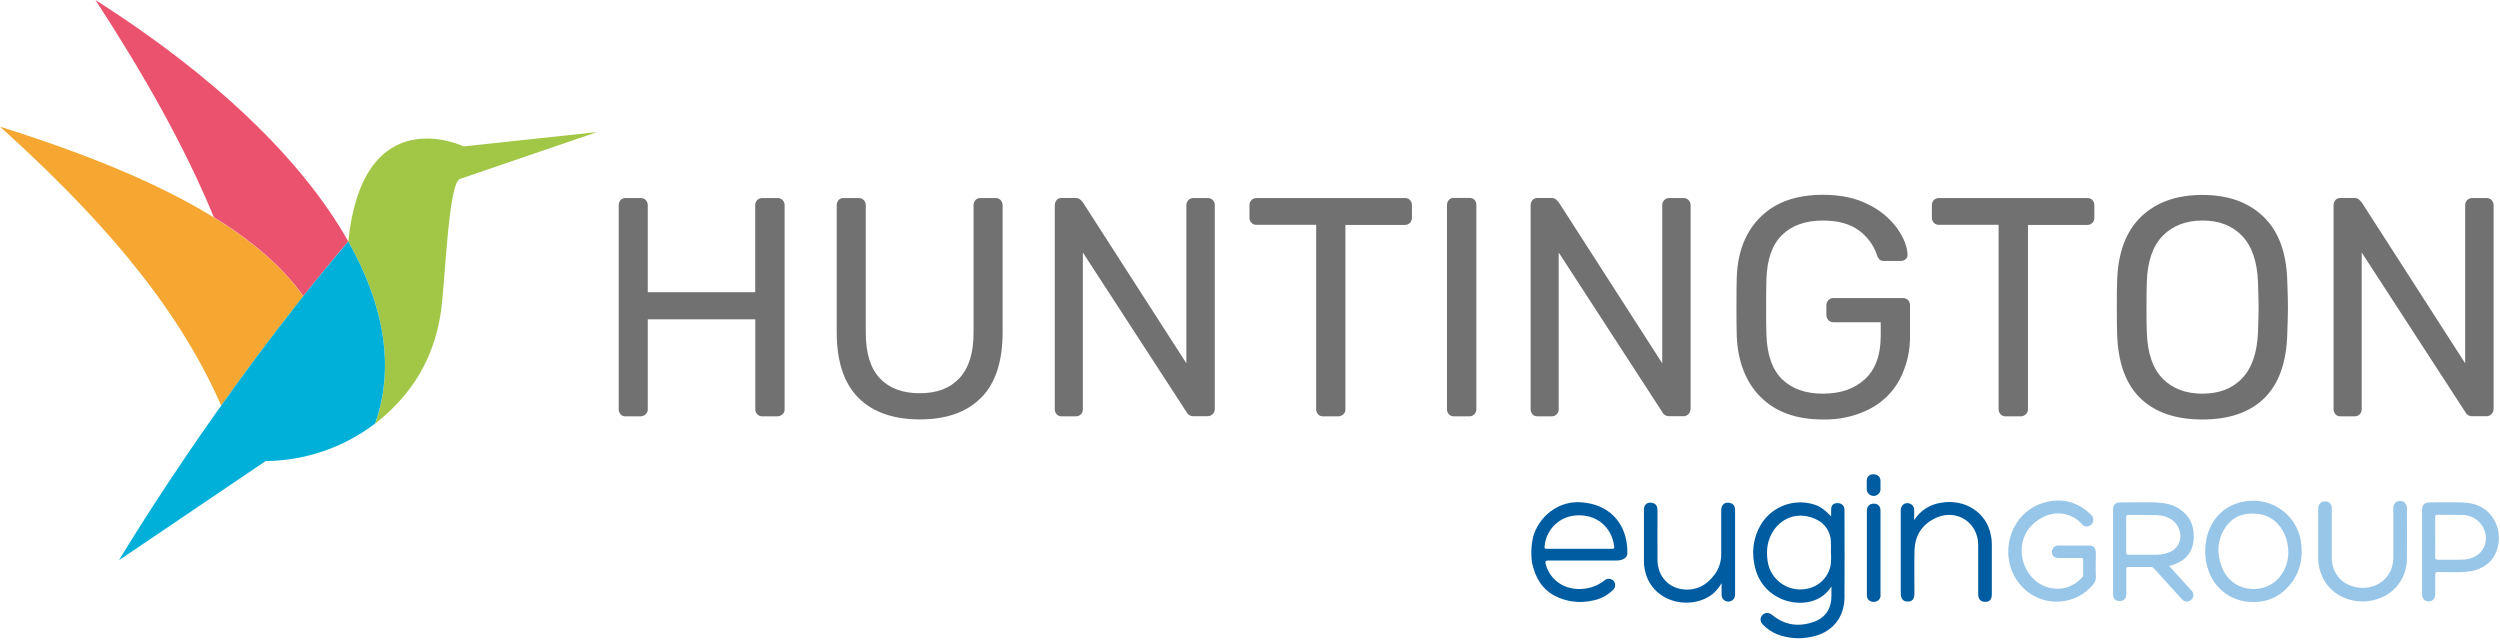 <svg width="572" height="147" viewBox="0 0 572 147" fill="none" xmlns="http://www.w3.org/2000/svg">
<g clip-path="url(#clip0_4703_46)">
<path d="M179.03 94.8C179.37 94.5 179.55 94.06 179.52 93.6V47.02C179.54 46.56 179.38 46.11 179.06 45.77C178.73 45.45 178.28 45.28 177.82 45.31H174.42C173.98 45.3 173.56 45.47 173.25 45.77C172.93 46.1 172.76 46.56 172.79 47.02V66.85H148.21V47.02C148.23 46.56 148.06 46.11 147.75 45.77C147.42 45.45 146.97 45.28 146.51 45.31H143.12C142.69 45.29 142.28 45.46 141.99 45.77C141.69 46.12 141.55 46.56 141.56 47.02V93.58C141.53 94.02 141.69 94.45 141.99 94.78V94.8C142.28 95.11 142.69 95.29 143.12 95.26H146.51C146.95 95.27 147.39 95.1 147.71 94.8C148.04 94.5 148.23 94.06 148.21 93.6V73.06H172.81V93.6C172.79 94.04 172.96 94.48 173.27 94.8C173.58 95.11 174 95.28 174.44 95.26H177.83C178.27 95.27 178.71 95.1 179.03 94.8ZM224.49 91C227.76 87.7 229.4 82.69 229.4 75.98V47.02C229.42 46.56 229.25 46.11 228.94 45.77C228.63 45.46 228.21 45.29 227.77 45.31H224.38C223.93 45.28 223.49 45.45 223.18 45.77C222.88 46.12 222.74 46.56 222.75 47.02V76.13C222.75 80.74 221.68 84.2 219.53 86.51C217.39 88.82 214.41 89.97 210.45 89.97C206.49 89.97 203.45 88.83 201.3 86.55C199.16 84.27 198.09 80.79 198.09 76.13V47.02C198.11 46.56 197.94 46.11 197.63 45.77C197.3 45.45 196.85 45.28 196.39 45.31H193C192.57 45.29 192.16 45.46 191.87 45.77C191.58 46.12 191.43 46.56 191.44 47.02V75.98C191.44 82.69 193.09 87.69 196.39 91C199.69 94.3 204.38 95.96 210.45 95.96C216.52 95.96 221.2 94.31 224.47 91M277.49 94.73C277.79 94.41 277.96 93.97 277.94 93.53V47.02C277.97 46.56 277.8 46.11 277.49 45.77C277.16 45.45 276.71 45.28 276.25 45.31H273.07C272.63 45.3 272.21 45.47 271.9 45.77C271.58 46.1 271.42 46.56 271.44 47.02V83.12L247.76 46.3C247.55 46.04 247.32 45.8 247.06 45.58C246.75 45.37 246.38 45.27 246 45.3H242.89C242.46 45.28 242.05 45.45 241.76 45.76C241.47 46.11 241.32 46.55 241.33 47.01V93.57C241.3 94.01 241.46 94.44 241.76 94.77V94.79C242.05 95.1 242.46 95.28 242.89 95.25H246.14C246.58 95.27 247 95.1 247.31 94.79C247.62 94.47 247.79 94.03 247.76 93.59V57.78L271.44 94.22C271.74 94.87 272.42 95.27 273.13 95.22H276.31C276.75 95.23 277.18 95.05 277.48 94.72M322.59 51C322.9 50.68 323.07 50.24 323.05 49.8V47.02C323.07 46.56 322.92 46.12 322.62 45.77C322.31 45.45 321.87 45.28 321.42 45.31H287.5C287.07 45.3 286.64 45.47 286.33 45.77C286.01 46.1 285.85 46.56 285.88 47.02V49.78C285.85 50.22 286.02 50.66 286.33 50.98C286.64 51.29 287.06 51.46 287.5 51.44H301.14V93.58C301.11 94.02 301.28 94.46 301.59 94.78L301.57 94.8C301.88 95.11 302.3 95.28 302.74 95.26H306.14C306.58 95.27 307.02 95.1 307.34 94.8C307.68 94.5 307.86 94.06 307.83 93.6V51.46H321.43C321.86 51.48 322.28 51.31 322.59 51ZM337.33 94.8C337.64 94.48 337.81 94.04 337.79 93.6V46.91C337.82 46.47 337.66 46.04 337.36 45.71C337.04 45.41 336.6 45.26 336.16 45.28H332.63C332.2 45.26 331.79 45.43 331.5 45.74C331.21 46.07 331.06 46.5 331.07 46.94V93.57C331.05 94.01 331.2 94.44 331.5 94.77V94.79C331.79 95.1 332.2 95.27 332.63 95.25H336.16C336.6 95.27 337.02 95.1 337.33 94.79M386.34 94.73C386.65 94.41 386.81 93.97 386.81 93.53V47.02C386.83 46.56 386.66 46.11 386.34 45.77C386.01 45.45 385.56 45.28 385.1 45.31H381.95C381.52 45.3 381.09 45.47 380.78 45.77C380.46 46.1 380.3 46.56 380.32 47.02V83.12L356.65 46.3C356.43 46.04 356.2 45.8 355.94 45.58C355.63 45.37 355.26 45.27 354.88 45.3H351.77C351.34 45.28 350.93 45.45 350.64 45.76C350.35 46.11 350.2 46.55 350.21 47.01V93.57C350.19 94.01 350.34 94.44 350.64 94.77L350.62 94.79C350.91 95.1 351.32 95.27 351.75 95.25H355C355.44 95.27 355.86 95.1 356.17 94.79C356.48 94.47 356.65 94.03 356.63 93.59V57.77L380.3 94.23C380.6 94.88 381.28 95.28 381.99 95.23H385.17C385.61 95.24 386.04 95.06 386.34 94.73ZM434.64 86.85C436.27 83.71 437.08 80.22 437.01 76.68V69.9C437.03 69.44 436.86 68.99 436.55 68.65C436.22 68.33 435.77 68.16 435.32 68.19H419.49C419.05 68.18 418.63 68.36 418.32 68.69C418.02 69.01 417.86 69.45 417.87 69.89V72.03C417.87 72.47 418.03 72.91 418.32 73.23C418.61 73.56 419.04 73.74 419.49 73.73H430.31V76.8C430.31 81.22 429.11 84.53 426.7 86.75C424.3 88.97 421.1 90.07 417.09 90.07C413.13 90.07 410.02 88.98 407.76 86.78C405.5 84.58 404.3 81.18 404.16 76.57C404.09 75.15 404.09 73.07 404.09 70.22C404.09 67.37 404.11 65.25 404.16 63.87C404.3 59.31 405.5 55.93 407.76 53.74C410.02 51.55 413.13 50.46 417.09 50.46C420.52 50.46 423.25 51.21 425.29 52.7C427.22 54.1 428.68 56.07 429.45 58.34C429.56 58.74 429.77 59.1 430.05 59.41C430.32 59.62 430.66 59.72 431 59.7H434.96C435.34 59.7 435.7 59.56 435.99 59.31C436.28 59.08 436.45 58.71 436.45 58.34V58.19C436.36 56.39 435.58 54.42 434.12 52.3C432.42 49.99 430.19 48.12 427.62 46.85C424.74 45.33 421.23 44.57 417.09 44.57C410.97 44.57 406.2 46.26 402.78 49.67C399.36 53.07 397.56 57.68 397.37 63.49C397.32 64.92 397.3 67.15 397.3 70.2C397.3 73.25 397.33 75.48 397.37 76.91C397.62 82.77 399.43 87.41 402.81 90.83H402.84C406.23 94.26 410.99 95.98 417.11 95.98C420.81 96.07 424.47 95.25 427.77 93.58C430.68 92.08 433.08 89.74 434.64 86.86M478.73 51C479.04 50.68 479.21 50.24 479.19 49.8V47.02C479.21 46.56 479.06 46.12 478.76 45.77C478.45 45.45 478.01 45.28 477.56 45.31H443.64C443.21 45.3 442.78 45.47 442.47 45.77C442.15 46.1 441.99 46.56 442.01 47.02V49.78C441.99 50.22 442.16 50.66 442.47 50.98C442.78 51.29 443.2 51.46 443.64 51.44H457.28V93.58C457.26 94.02 457.43 94.46 457.74 94.78V94.8C458.04 95.11 458.47 95.28 458.91 95.26H462.3C462.74 95.27 463.18 95.1 463.5 94.8C463.83 94.5 464.02 94.06 464 93.6V51.46H477.57C478.01 51.48 478.43 51.31 478.74 51M516.77 70.27C516.77 71.23 516.72 73.12 516.63 75.98C516.44 80.74 515.22 84.27 512.96 86.58V86.61C510.7 88.92 507.73 90.07 503.91 90.07C500.09 90.07 497.05 88.91 494.8 86.61C492.54 84.3 491.34 80.77 491.19 76.01C491.12 74.58 491.12 72.73 491.12 70.3C491.12 67.87 491.14 65.98 491.19 64.59C491.33 59.84 492.54 56.29 494.83 53.96C497.12 51.63 500.14 50.46 503.91 50.46C507.68 50.44 510.69 51.59 512.96 53.93C515.22 56.27 516.45 59.81 516.63 64.56C516.72 67.32 516.77 69.31 516.77 70.27ZM523.33 76.36C523.43 73.51 523.48 71.54 523.48 70.29C523.48 69.04 523.43 67.04 523.33 64.28C523.15 57.81 521.34 52.91 517.89 49.59C514.45 46.26 509.79 44.6 503.9 44.6C498.02 44.6 493.34 46.26 489.88 49.59C486.41 52.93 484.59 57.82 484.4 64.29C484.33 65.69 484.33 67.68 484.33 70.3C484.33 72.92 484.35 74.94 484.4 76.37C484.59 82.94 486.35 87.84 489.7 91.1C493.05 94.35 497.78 95.98 503.9 95.98C510.02 95.98 514.74 94.36 518.07 91.1C521.39 87.84 523.15 82.93 523.33 76.37M570.54 93.53V47.02C570.56 46.56 570.4 46.11 570.08 45.77C569.75 45.45 569.3 45.28 568.84 45.31H565.66C565.23 45.3 564.8 45.47 564.49 45.77C564.17 46.1 564.01 46.56 564.03 47.02V83.12L540.36 46.3C540.14 46.04 539.91 45.8 539.65 45.58C539.34 45.37 538.97 45.27 538.59 45.3H535.48C535.05 45.28 534.64 45.45 534.35 45.76C534.06 46.11 533.91 46.55 533.92 47.01V93.57C533.9 94.01 534.05 94.44 534.35 94.77V94.79C534.64 95.1 535.05 95.27 535.48 95.25H538.73C539.17 95.27 539.59 95.1 539.9 94.79C540.21 94.47 540.38 94.03 540.36 93.59V57.77L564.03 94.23C564.33 94.88 565.01 95.28 565.72 95.23H568.9C569.34 95.24 569.77 95.06 570.07 94.73C570.38 94.41 570.54 93.97 570.53 93.53" fill="#717171"/>
<path d="M136.69 30.21L106.1 33.5C106.1 33.5 83.03 22.41 79.7 55.27C87.86 69.72 90.41 83.99 85.83 96.92C92.31 91.85 99.19 83.95 100.93 70.95C101.93 63.45 102.6 42.17 105.18 40.96L136.7 30.19L136.69 30.21Z" fill="#A2C746"/>
<path d="M0 28.98C21.2 48.14 39.96 68.49 50.61 92.8L50.65 92.73C56.19 84.92 62.5 76.43 69.4 67.77C64.73 61.12 57.74 55.16 48.92 49.75C36.04 41.78 19.22 35.03 0 28.98Z" fill="#F5A732"/>
<path d="M21.84 0C32.44 16.31 41.94 32.77 48.94 49.71C57.76 55.12 64.75 61.12 69.41 67.73C71.06 65.67 72.73 63.59 74.44 61.51C74.44 61.51 74.5 61.45 74.52 61.42C76.21 59.36 77.94 57.29 79.69 55.24C68.93 36.17 48.67 17.09 21.84 0Z" fill="#EB526E"/>
<path d="M27.25 128.16L60.78 105.49C69.83 105.41 78.62 102.4 85.82 96.91C90.4 83.98 87.85 69.71 79.69 55.26C49.6 90.53 27.24 128.16 27.24 128.16" fill="#00B0D8"/>
<path d="M479.53 131.93C479.46 130.13 479.53 128.32 479.53 126.51L479.51 126.49C479.51 125.29 479.03 124.82 477.8 124.81H471.01C470.24 124.75 469.56 125.34 469.5 126.11C469.5 126.18 469.5 126.26 469.5 126.33C469.5 127.2 470.04 127.67 471.01 127.67H476.13C476.51 127.67 476.64 127.76 476.63 128.16C476.6 129.26 476.63 130.36 476.63 131.46C476.64 131.71 476.55 131.95 476.38 132.12C474.42 134.24 472 135.09 469.18 134.54C465.43 133.82 462.69 130.19 462.56 126.31C462.41 123.54 463.68 120.88 465.94 119.26C469.38 116.62 473.7 116.94 476.38 119.95C476.61 120.25 476.96 120.44 477.34 120.46C477.96 120.5 478.54 120.16 478.79 119.59C479.09 118.99 478.96 118.27 478.47 117.82C475.38 114.71 471.59 113.84 467.52 115.05C459.27 117.54 456.77 128.38 462.9 134.51C467.16 138.74 474.05 138.71 478.28 134.45C478.34 134.39 478.4 134.33 478.46 134.26C479.07 133.61 479.58 132.95 479.55 131.92M495.47 126.64C494.7 126.85 493.92 126.94 493.13 126.93C491.12 126.93 489.1 126.91 487.08 126.93C486.56 126.93 486.47 126.76 486.47 126.3C486.5 124.99 486.47 123.69 486.47 122.38V118.4C486.47 117.99 486.54 117.81 487.01 117.82C489.07 117.85 491.13 117.79 493.19 117.85C495 117.9 496.7 118.38 497.89 119.86C499.49 121.86 499.44 125.62 495.47 126.64ZM501.92 123.11C502.02 120.98 501.49 119.05 499.94 117.49C498.17 115.7 495.92 115.05 493.49 114.99V114.96C490.68 114.89 487.87 114.94 485.06 114.96C484.04 114.96 483.47 115.52 483.47 116.53V135.95C483.47 136.96 484.02 137.52 484.98 137.52C485.94 137.52 486.49 136.96 486.49 135.95V130.29C486.49 129.86 486.61 129.73 487.05 129.73C488.74 129.75 490.43 129.73 492.11 129.73C492.42 129.73 492.71 129.87 492.9 130.12C494.98 132.44 497.07 134.75 499.17 137.05C499.82 137.77 500.67 137.83 501.32 137.26C501.93 136.77 502.03 135.89 501.55 135.27C501.51 135.21 501.45 135.16 501.4 135.11C500.57 134.18 499.72 133.27 498.89 132.34L496.32 129.48C497.5 129.23 498.61 128.73 499.58 128.02C501.18 126.76 501.85 125.05 501.94 123.09M523.57 126.56C523.53 128.75 522.69 130.85 521.2 132.45C517.7 136.15 510.61 135.55 508.38 129.81C507.17 126.71 507.25 123.58 509.14 120.72C510.84 118.15 513.38 117.28 516.38 117.54C520.48 117.9 523.6 121.49 523.57 126.56ZM522.79 135C526 132.01 527.07 128.23 526.46 123.99C525.51 117.34 518.89 113.01 512.06 115.09C507.44 116.49 504.54 120.73 504.55 126.21C504.55 127.09 504.63 127.96 504.82 128.82C505.41 131.57 506.68 133.9 508.96 135.62C510.63 136.87 512.63 137.6 514.71 137.71C517.79 137.93 520.53 137.11 522.78 135.01M550.7 127.85C550.76 123.97 550.7 120.09 550.7 116.21C550.72 115.81 550.58 115.42 550.31 115.13H550.3C549.86 114.65 549.17 114.49 548.56 114.73C547.93 114.96 547.54 115.57 547.59 116.24V127.57C547.56 132.79 542.97 135.22 538.95 134.33C535.56 133.58 533.52 131 533.51 127.5V116.29C533.57 115.67 533.22 115.09 532.64 114.86C531.47 114.36 530.41 115.08 530.4 116.4V127.35C530.37 129.16 530.8 130.94 531.64 132.55C533.7 136.31 537.94 138.1 542.12 137.49C547.19 136.75 550.63 132.89 550.71 127.86M568.78 122.95C568.89 125.43 567.2 127.44 564.63 127.91C564.1 128.01 563.56 128.06 563.02 128.06H557.77C557.34 128.06 557.16 127.97 557.17 127.48C557.21 125.96 557.17 124.43 557.17 122.94V118.39C557.17 117.96 557.24 117.78 557.74 117.78C559.7 117.82 561.66 117.78 563.61 117.83C566.39 117.95 568.62 120.16 568.77 122.94M570.99 119.59C569.52 116.46 566.86 115.1 563.53 114.97C561.03 114.88 558.53 114.95 556.03 114.95C554.7 114.95 554.17 115.47 554.17 116.77V135.94C554.17 136.96 554.78 137.61 555.69 137.6C556.61 137.59 557.17 136.95 557.18 135.96V131.54C557.18 131.03 557.29 130.88 557.82 130.88C560.13 130.86 562.44 131.05 564.74 130.77C566.4 130.61 567.98 129.95 569.27 128.89C571.92 126.67 572.34 122.47 570.99 119.58" fill="#98C6E9"/>
<path d="M368.81 125.57H353.89C353.43 125.57 353.36 125.44 353.4 125.01H353.41C353.7 121.18 356.79 118.16 360.62 117.93C365.19 117.58 368.8 120.54 369.32 125.04C369.38 125.55 369.2 125.57 368.81 125.57ZM372.34 126.49C372.34 126.1 372.34 125.69 372.31 125.3C371.88 119.37 368.01 115.47 362.09 114.95C357.17 114.44 352.71 117.48 351 122.12C350.51 123.44 350.13 126.32 350.54 128.82C351.25 132 352.68 134.69 355.69 136.3C358.32 137.68 361.37 138.08 364.28 137.43C366.08 137.12 367.74 136.28 369.03 134.99C369.65 134.46 369.73 133.54 369.2 132.91C368.62 132.31 367.68 132.27 367.06 132.82C365.74 133.88 364.14 134.53 362.45 134.7C358.07 135.22 354.6 132.74 353.63 128.99C353.5 128.5 353.69 128.25 354.18 128.25H369.79C371.66 128.26 372.4 127.35 372.34 126.47M396.99 135.8V116.88C396.99 116.61 396.97 116.34 396.9 116.08H396.91C396.79 115.6 396.42 115.22 395.94 115.11C394.67 114.74 393.81 115.41 393.81 116.81V126.76C393.84 128.46 393.3 130.11 392.29 131.47C390.46 133.94 387.99 135.24 384.9 134.82C381.54 134.35 379.29 131.64 379.24 128.24C379.2 124.5 379.24 120.77 379.24 117.04C379.24 116.75 379.22 116.46 379.17 116.17C379.1 115.62 378.67 115.18 378.12 115.08C376.94 114.79 376.13 115.38 376.13 116.6V128.48C376.13 128.98 376.17 129.48 376.26 129.97C377.57 138.02 387.01 139.84 391.92 135.85C392.71 135.16 393.38 134.34 393.9 133.42V136.07C393.88 136.92 394.56 137.63 395.41 137.65C395.73 137.65 396.05 137.56 396.31 137.38C396.89 137.01 396.99 136.44 396.99 135.81M420.52 115.11C420.52 115.11 420.52 115.11 420.53 115.11C420.53 115.11 420.54 115.11 420.55 115.11H420.52ZM418.91 126.32C418.99 127.33 418.97 128.36 418.84 129.37C418.28 132.21 415.97 134.38 413.11 134.77C409 135.44 405.13 132.65 404.46 128.54C404.44 128.42 404.43 128.31 404.41 128.19C404.09 125.81 404.39 123.55 405.71 121.51C407.88 118.16 411.8 117.07 415.43 118.78C417.51 119.67 418.87 121.7 418.91 123.96C418.96 124.75 418.91 125.53 418.91 126.32ZM422.02 136.72C422.08 130.06 422.02 123.4 422.02 116.74C422.02 115.74 421.47 115.16 420.53 115.11C419.59 115.08 418.96 115.49 418.97 116.63C418.96 117.35 418.96 118.16 418.96 118.16C418.96 118.16 417 115.94 415.22 115.48C410.5 113.92 405.33 115.86 402.82 120.14C401.34 122.7 400.8 125.7 401.31 128.61C401.87 132.27 403.73 135.13 407.1 136.81C410.74 138.63 416.35 138.51 419.03 134.17V136.49C419.01 139.23 417.67 141.3 415.08 142.25C411.62 143.5 408.38 143.09 405.48 140.7C404.7 140.06 403.79 140.1 403.2 140.76C402.61 141.42 402.7 142.25 403.42 142.98C404.31 143.89 405.37 144.61 406.55 145.1C409.04 146.07 411.77 146.29 414.38 145.72C419.05 144.85 421.99 141.44 422.02 136.72ZM430.26 112.07V110.08C430.31 109.27 429.7 108.58 428.89 108.53H428.7V108.51C427.9 108.43 427.19 109.02 427.11 109.82C427.1 109.89 427.1 109.96 427.11 110.02V112.07C427.21 112.94 428 113.56 428.87 113.46C429.6 113.37 430.18 112.8 430.26 112.07ZM430.26 136.1V116.87C430.26 115.83 429.7 115.24 428.73 115.23H428.72C427.74 115.24 427.14 115.86 427.14 116.9V136.12C427.08 136.65 427.32 137.17 427.77 137.45C428.3 137.8 428.99 137.82 429.55 137.5C430.05 137.22 430.33 136.66 430.27 136.09M444.02 115.04C444.02 115.04 444.03 115.04 444.04 115.04H444.02ZM455.73 135.97V124.45C455.73 123.81 455.66 123.17 455.53 122.54C454.54 117.04 449.32 114.07 444.03 115.04C441.52 115.42 439.3 116.87 437.96 119.01V116.79C438.02 116.15 437.67 115.54 437.09 115.27C435.97 114.77 434.89 115.51 434.89 116.78V135.64C434.89 136.97 435.43 137.6 436.34 137.63C437.67 137.68 438.01 136.97 438.02 135.71C438.02 132.35 437.96 129.35 438.04 125.99C438.13 122.47 439.81 119.9 443.04 118.45C447.74 116.36 452.61 119.57 452.61 124.7V135.91C452.61 137.08 453.16 137.69 454.19 137.71C455.23 137.73 455.73 137.12 455.73 135.97Z" fill="#005CA1"/>
</g>
<defs>
<clipPath id="clip0_4703_46">
<rect width="571.74" height="146.03" fill="white"/>
</clipPath>
</defs>
</svg>
